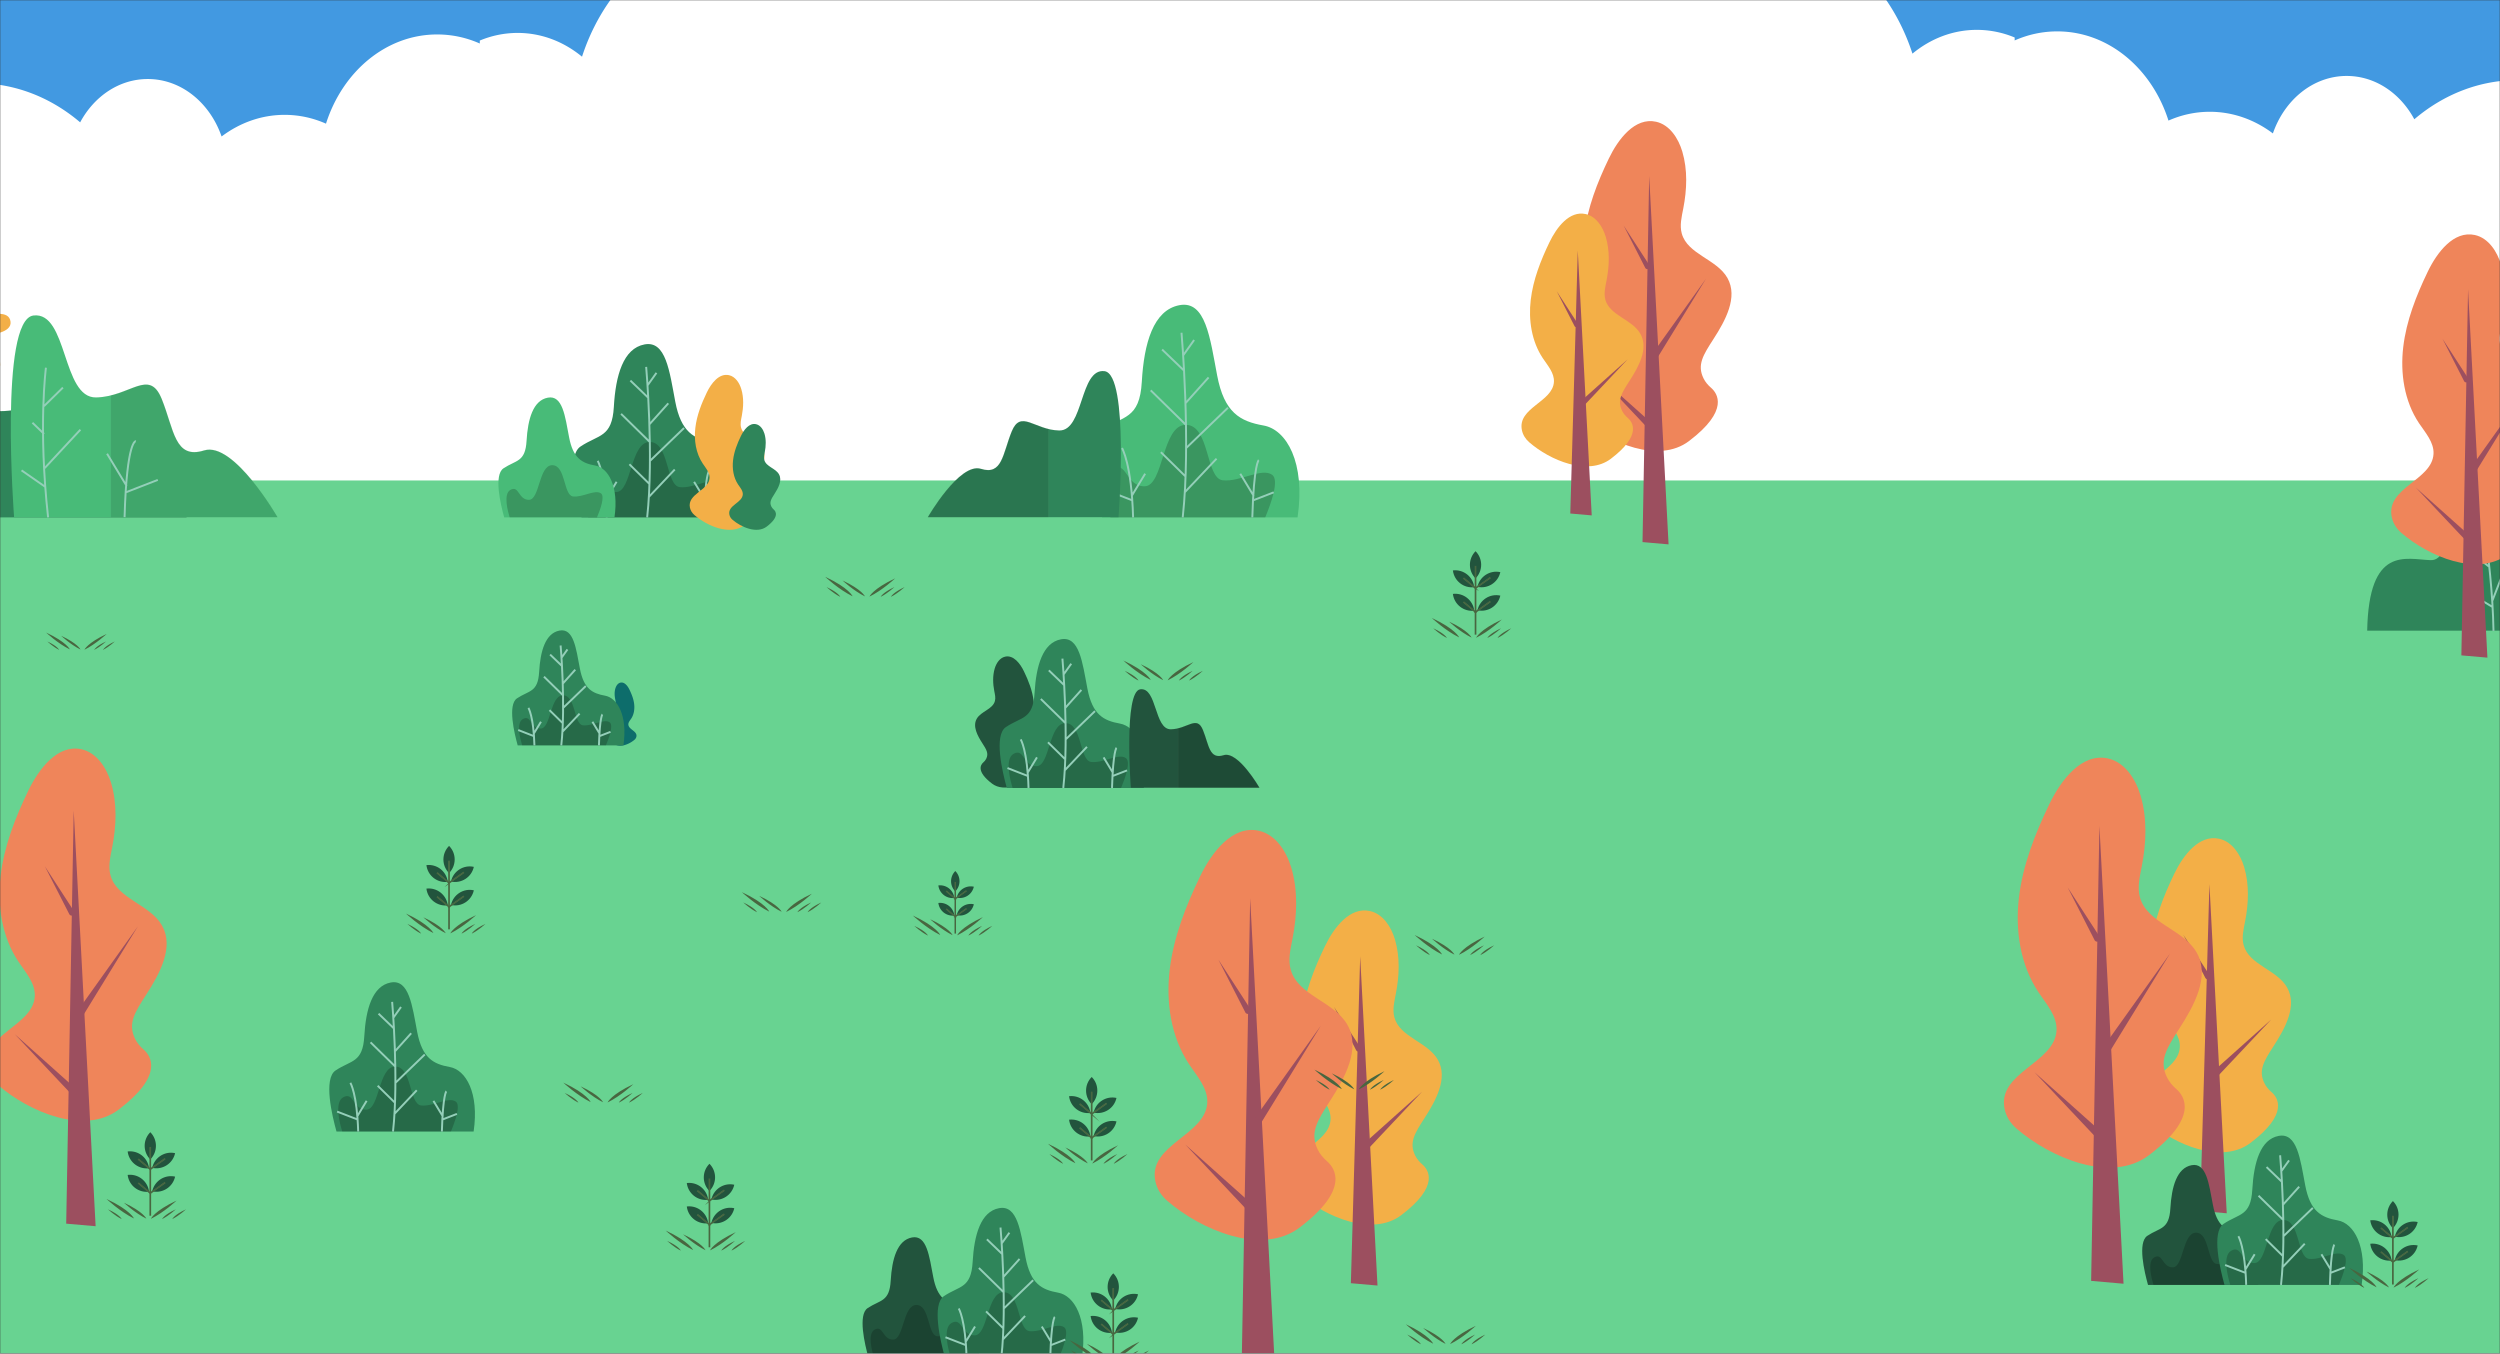 <svg width="1280" height="693" fill="none" xmlns="http://www.w3.org/2000/svg"><rect width="100%" height="100%" fill="#333333" stroke="none"/><mask id="a" maskUnits="userSpaceOnUse" x="0" y="0" width="1280" height="693"><path fill="#C4C4C4" d="M0 0h1280v693H0z"/></mask><g mask="url(#a)"><path fill="#4299E1" d="M-88-8h1448v563H-88z"/><path fill-rule="evenodd" clip-rule="evenodd" d="M965.738 0H312.525c-6.145 8.616-11.086 18.404-14.529 29.027-9.286-7.651-20.666-12.172-32.974-12.172-6.799.01-13.324 1.39-19.367 3.907l-.001 1.514c-6.768-2.996-14.126-4.638-21.822-4.638-26.167 0-48.462 19.03-56.922 45.675-6.564-2.905-13.694-4.511-21.154-4.511-11.931 0-23.027 4.087-32.305 11.08-5.966-17.234-20.635-29.424-37.791-29.424-14.638 0-27.465 8.87-34.619 22.179C26.222 50.022 7.878 42.56-11.993 42.56c-38.27 0-70.907 27.683-83.498 66.537-9.287-7.651-20.666-12.172-32.975-12.172-6.799.01-13.323 1.39-19.367 3.907v237.086h393.487l.001-80.07h393.487v-1.568h392.368V19.194a50.367 50.367 0 00-19.37-3.907c-12.303 0-23.683 4.521-32.969 12.173-3.236-9.985-7.795-19.231-13.433-27.46zm144.522 61.746c-8.46-26.646-30.76-45.676-56.92-45.676-7.7 0-15.06 1.642-21.83 4.638V336.35H1425V99.264a50.367 50.367 0 00-19.37-3.907c-12.31 0-23.69 4.521-32.97 12.173-12.59-38.854-45.23-66.538-83.5-66.538-19.87 0-38.22 7.463-53.03 20.077-7.16-13.31-19.99-22.18-34.62-22.18-17.16 0-31.83 12.191-37.79 29.426-9.28-6.993-20.38-11.08-32.31-11.08-7.46 0-14.59 1.605-21.15 4.51z" fill="#fff"/><path d="M1360 246H-80v479h1440V246z" fill="#68D391"/><path fill-rule="evenodd" clip-rule="evenodd" d="M664.359 264.903c4.123-28.219-5.716-44.973-17.411-47.043-12.023-2.135-20.138-6.537-23.768-25.64-3.63-19.103-5.864-38.502-19.283-35.972-13.42 2.513-18.167 19.562-19.284 39.142-1.117 19.563-9.51 17.329-20.975 24.999-8.952 5.996-2.546 32.999.673 44.514h100.048z" fill="#48BB78"/><path opacity=".2" fill-rule="evenodd" clip-rule="evenodd" d="M651.334 243.09c-5.453-3.811-16.491 3.81-25.295 2.825-8.805-.986-6.571-28.384-18.873-28.384-12.303 0-11.318 31.308-21.107 31.455-9.79.132-8.952-13.551-16.919-8.984-6.57 3.761-2.299 19.497-.607 24.901h79.253c3.022-7.178 7.309-19.185 3.548-21.813z" fill="#000"/><path d="M604.932 170.357s4.878 56.028.624 94.546M611.387 174.086l-5.618 7.9M594.994 178.948l11.235 10.808M618.795 193.254l-11.843 13.207M589.163 199.857l18.134 17.773M628.732 208.744l-21.451 20.696M594.37 231.526l12.631 12.434M622.868 234.844l-16.245 17.181M574.462 229.391s4.895 8.032 5.683 35.512M586.321 242.531l-6.898 11.4M564.788 250.366l14.832 5.766M644.484 235.567s-2.513 1.856-3.301 29.336M635.023 242.564l6.883 11.367M652.155 252.074l-10.446 4.058" stroke="#94CFB9" stroke-miterlimit="10"/><path fill-rule="evenodd" clip-rule="evenodd" d="M572.687 264.804s5.585-73.192-7.178-74.769c-12.779-1.577-10.512 30.65-23.225 30.371-12.697-.279-19.645-10.907-24.294.526-4.648 11.432-4.763 22.552-15.735 19.119-10.989-3.433-27.201 24.737-27.201 24.737h97.633v.016z" fill="#2F855A"/><path opacity=".11" fill-rule="evenodd" clip-rule="evenodd" d="M502.239 240.051c10.989 3.433 11.104-7.687 15.736-19.12 3.925-9.674 9.51-3.564 18.807-1.281v45.138h-61.76c.016.016 16.228-28.17 27.217-24.737z" fill="#000" stroke="#7DBD77" stroke-width=".216" stroke-miterlimit="22.926"/><path fill-rule="evenodd" clip-rule="evenodd" d="M95.507 264.903H-80v-78.367c3.63-19.99 9.527-36.087 19.12-36.612 25.738-1.396 26.888 64.618 64.93 60.38 29.861-3.318 69.151-2.48 91.457 25.263v29.336z" fill="#2F855A"/><path fill-rule="evenodd" clip-rule="evenodd" d="M7.211 264.804s-7.72-101.099 9.921-103.267c17.641-2.169 14.52 42.328 32.08 41.951 17.542-.378 27.135-15.063 33.557.722 6.406 15.802 6.57 31.16 21.747 26.413 15.178-4.747 37.582 34.181 37.582 34.181H7.211z" fill="#48BB78"/><path opacity=".11" fill-rule="evenodd" clip-rule="evenodd" d="M104.516 230.623c-15.177 4.747-15.325-10.628-21.747-26.413-5.42-13.354-13.124-4.911-25.985-1.757v62.351h85.314c-.016 0-22.421-38.928-37.582-34.181z" fill="#000" stroke="#7DBD77" stroke-width=".216" stroke-miterlimit="22.926"/><path d="M69.58 225.908s-4.65-1.084-5.799 38.88M54.813 232.298l10.02 16.524M80.781 245.718l-16.244 6.307M23.522 188.261s-4.024 30.239 1.1 76.642M32.211 198.445l-9.675 9.494M16.607 216.431l5.93 5.732M41.163 219.995l-18.282 19.662M11.022 240.823l12.32 8.558" stroke="#94CFB9" stroke-miterlimit="10"/><path fill-rule="evenodd" clip-rule="evenodd" d="M864.783 225.81c-15.522 11.777-40.653 1.051-54.582-11.005-2.431-2.103-4.221-4.879-4.878-8.032-3.17-15.112 20.696-18.824 21.386-32.359.312-5.929-4.156-10.841-7.457-15.768-7.507-11.268-9.642-25.526-8.049-38.978 1.593-13.453 6.636-26.265 12.5-38.469 4.796-9.987 13.37-21.271 24.195-18.873 6.948 1.544 11.399 8.46 13.436 15.276 2.776 9.379 2.382 19.464.509 29.073-.821 4.254-1.938 8.673-.788 12.861 2.94 10.71 17.953 13.124 23.39 22.799 5.552 9.839-1.068 21.83-7.195 31.324-5.239 8.13-8.459 13.173-5.026 20.105.904 1.839 2.25 3.416 3.811 4.763 3.301 2.858 9.494 11.547-11.252 27.283z" fill="#EF855A"/><path fill-rule="evenodd" clip-rule="evenodd" d="M844.383 90.102c-.017 3.367-3.417 187.448-3.417 187.448l13.338 1.167-9.921-188.615z" fill="#9C4F5F"/><path fill-rule="evenodd" clip-rule="evenodd" d="M844.958 220.587l-27.316-28.959 29.681 26.528c.706.624.756 1.708.131 2.398a1.693 1.693 0 01-2.398.131l-.098-.098zM842.346 137.112l-11.054-21.666 13.239 20.417a1.253 1.253 0 01-.378 1.742 1.256 1.256 0 01-1.741-.378c-.017-.033-.049-.066-.066-.115zM847.06 182.545l26.429-39.865-26.429 39.865zM845.697 181.641l27.792-38.961-25.065 40.768a1.633 1.633 0 01-2.251.542 1.633 1.633 0 01-.542-2.25c.017-.033.05-.066.066-.099z" fill="#9C4F5F"/><path fill-rule="evenodd" clip-rule="evenodd" d="M1212 322.903h147.81V204.326c-9.2-2.102-11.91 18.972-19.27 19.53-8.84.657-10.54-53.547-21.91-53.087-11.38.444-14.17 54.714-26.05 62.795-11.88 8.065-26.78-18.594-34.08 0-7.31 18.594-1.3 53.646-14 53.235-12.69-.427-31.66-7.654-32.5 36.104z" fill="#2F855A"/><path d="M1267.68 244.865s8.29 39.914 8.99 78.136M1273.58 248.265l-3.03 12.533M1283.41 254.589l-9.42 30.831M1286.08 281.839l-10.06 25.886M1263.89 259.943l7.46 5.864M1259.82 278.751l14.7 11.465M1262.99 302.798l13.22 7.999" stroke="#94CFB9" stroke-miterlimit="10"/><path fill-rule="evenodd" clip-rule="evenodd" d="M1284.04 283.81c-15.52 11.777-40.65 1.051-54.58-11.005-2.43-2.103-4.22-4.879-4.88-8.032-3.17-15.112 20.69-18.824 21.38-32.359.32-5.929-4.15-10.841-7.45-15.768-7.51-11.268-9.64-25.526-8.05-38.978 1.59-13.453 6.63-26.265 12.5-38.469 4.79-9.987 13.37-21.271 24.19-18.873 6.95 1.544 11.4 8.459 13.44 15.276 2.78 9.379 2.38 19.464.51 29.073-.82 4.254-1.94 8.673-.79 12.861 2.94 10.71 17.95 13.124 23.39 22.799 5.55 9.839-1.07 21.83-7.19 31.324-5.24 8.13-8.46 13.173-5.03 20.105.9 1.839 2.25 3.416 3.81 4.763 3.3 2.858 9.49 11.547-11.25 27.283z" fill="#EF855A"/><path fill-rule="evenodd" clip-rule="evenodd" d="M1263.64 148.102c-.02 3.367-3.42 187.448-3.42 187.448l13.34 1.167-9.92-188.615z" fill="#9C4F5F"/><path fill-rule="evenodd" clip-rule="evenodd" d="M1264.21 278.587l-27.31-28.959 29.68 26.528c.7.624.75 1.708.13 2.398-.62.706-1.71.755-2.4.131a.848.848 0 00-.1-.098zM1261.6 195.112l-11.05-21.666 13.24 20.417c.37.592.21 1.364-.38 1.742-.58.377-1.36.213-1.74-.378-.02-.033-.05-.066-.07-.115zM1266.32 240.545l26.42-39.865-26.42 39.865zM1264.95 239.641l27.79-38.961-25.06 40.768a1.633 1.633 0 01-2.25.542 1.63 1.63 0 01-.54-2.25c.01-.033.05-.066.06-.099z" fill="#9C4F5F"/><path fill-rule="evenodd" clip-rule="evenodd" d="M824.787 234.877c-11.892 9.017-31.159.805-41.819-8.427-1.857-1.609-3.236-3.745-3.746-6.159-2.431-11.58 15.851-14.422 16.393-24.803.23-4.533-3.186-8.311-5.7-12.089-5.748-8.64-7.391-19.563-6.175-29.862 1.215-10.315 5.075-20.121 9.576-29.484 3.679-7.654 10.249-16.294 18.544-14.454 5.322 1.183 8.738 6.472 10.299 11.711 2.135 7.195 1.823 14.915.394 22.273-.641 3.253-1.478 6.653-.608 9.856 2.251 8.196 13.765 10.052 17.937 17.477 4.254 7.539-.821 16.721-5.519 24.014-4.024 6.225-6.488 10.085-3.843 15.407.689 1.413 1.724 2.612 2.907 3.646 2.529 2.169 7.26 8.821-8.64 20.894z" fill="#F3AF47"/><path fill-rule="evenodd" clip-rule="evenodd" d="M807.82 128.258c-.017 2.76-3.828 134.657-3.828 134.657l10.973.969-7.145-135.626z" fill="#9C4F5F"/><path fill-rule="evenodd" clip-rule="evenodd" d="M810.842 207.857l22.47-23.834-24.425 21.83a1.4 1.4 0 00-.115 1.971 1.4 1.4 0 001.971.115.448.448 0 00.099-.082zM806.144 166.941l-9.1-17.822 10.89 16.787a1.021 1.021 0 01-.312 1.429 1.022 1.022 0 01-1.429-.312c-.016-.033-.032-.05-.049-.082zM810.037 204.309l21.731-32.802-21.731 32.802z" fill="#9C4F5F"/><path fill-rule="evenodd" clip-rule="evenodd" d="M379.294 264.903c3.367-23.013-4.665-36.662-14.192-38.354-9.806-1.741-16.409-5.322-19.366-20.893-2.957-15.572-4.78-31.373-15.719-29.32-10.94 2.053-14.816 15.949-15.719 31.898-.904 15.95-7.753 14.126-17.083 20.385-7.293 4.894-2.086 26.905.558 36.284h81.521z" fill="#2F855A"/><path opacity=".2" fill-rule="evenodd" clip-rule="evenodd" d="M368.683 247.114c-4.452-3.105-13.437 3.104-20.614 2.299-7.178-.804-5.355-23.127-15.375-23.127-10.019 0-9.231 25.526-17.197 25.641-7.983.115-7.293-11.055-13.782-7.326-5.354 3.071-1.872 15.9-.492 20.302h64.585c2.431-5.848 5.93-15.637 2.875-17.789z" fill="#000"/><path d="M330.838 187.85s3.975 45.663.509 77.053M336.111 190.889l-4.583 6.439M322.757 194.848l9.149 8.804M342.155 206.51l-9.658 10.759M317.993 211.897l14.783 14.488M350.237 219.141l-17.461 16.853M322.247 237.702l10.299 10.135M345.473 240.396l-13.239 14.011M306.019 235.961s3.991 6.554 4.632 28.942M315.694 246.67l-5.634 9.281M298.135 253.06l12.089 4.681M363.098 241.004s-2.053 1.511-2.694 23.915M355.378 246.703l5.617 9.248M369.34 254.44l-8.509 3.301" stroke="#94CFB9" stroke-miterlimit="10"/><path fill-rule="evenodd" clip-rule="evenodd" d="M314.61 264.903c2.332-15.917-3.22-25.378-9.823-26.544-6.784-1.199-11.35-3.696-13.403-14.454-2.053-10.776-3.318-21.715-10.89-20.303-7.572 1.413-10.25 11.038-10.89 22.076-.625 11.038-5.355 9.774-11.827 14.11-5.059 3.384-1.445 18.61.378 25.115h56.455z" fill="#48BB78"/><path opacity=".2" fill-rule="evenodd" clip-rule="evenodd" d="M307.678 252.6c-3.071-2.152-9.313 2.152-14.274 1.593-4.96-.558-3.712-16.015-10.643-16.015-6.932 0-6.39 17.658-11.909 17.74-5.519.082-5.043-7.654-9.543-5.076-3.712 2.119-1.298 11.006-.345 14.044h44.694c1.724-4.04 4.139-10.808 2.02-12.286z" fill="#000"/><path fill-rule="evenodd" clip-rule="evenodd" d="M381.183 268.878c-7.293 5.535-19.103.492-25.641-5.174-1.15-.986-1.987-2.3-2.299-3.778-1.479-7.096 9.724-8.837 10.052-15.194.148-2.776-1.955-5.092-3.499-7.408-3.531-5.289-4.533-11.991-3.777-18.298.739-6.324 3.104-12.336 5.863-18.068 2.251-4.698 6.275-9.987 11.367-8.87 3.269.723 5.355 3.975 6.307 7.178 1.314 4.402 1.117 9.149.247 13.65-.394 2.004-.904 4.073-.378 6.044 1.38 5.027 8.426 6.16 10.989 10.71 2.611 4.615-.51 10.249-3.384 14.717-2.464 3.811-3.975 6.176-2.365 9.445.427.87 1.051 1.61 1.79 2.234 1.577 1.347 4.468 5.42-5.272 12.812z" fill="#F3AF47"/><path fill-rule="evenodd" clip-rule="evenodd" d="M392.533 269.633c-4.977 3.778-13.042.329-17.51-3.531-.788-.674-1.363-1.561-1.577-2.579-1.018-4.846 6.636-6.045 6.866-10.381.099-1.905-1.33-3.482-2.398-5.059-2.415-3.614-3.088-8.196-2.579-12.5.509-4.32 2.119-8.426 4.008-12.335 1.544-3.203 4.287-6.834 7.753-6.062 2.234.493 3.663 2.711 4.32 4.895.887 3.006.755 6.242.164 9.33-.263 1.363-.624 2.776-.246 4.123.936 3.433 5.765 4.205 7.506 7.309 1.774 3.154-.345 6.998-2.3 10.053-1.675 2.611-2.71 4.221-1.609 6.455.295.591.722 1.1 1.215 1.528 1.068.919 3.055 3.712-3.613 8.754z" fill="#2F855A"/><path fill-rule="evenodd" clip-rule="evenodd" d="M-39.79 193.994c6.685-5.339 38.666-17.132 39.815-8.443 2.004 15.128-39.815 8.443-39.815 8.443zM-32.169 171.441s33.985-17.592 37.32-7.802c4.09 12.089-37.32 7.802-37.32 7.802z" fill="#F3AF47"/><path fill-rule="evenodd" clip-rule="evenodd" d="M242.501 579.338c2.891-19.81-4.008-31.57-12.22-33.032-8.443-1.495-14.126-4.583-16.689-18.003-2.546-13.403-4.123-27.02-13.534-25.262-9.429 1.774-12.763 13.732-13.535 27.48-.788 13.732-6.669 12.171-14.717 17.559-6.291 4.205-1.791 23.16.476 31.258h70.219z" fill="#2F855A"/><path opacity=".2" fill-rule="evenodd" clip-rule="evenodd" d="M233.369 564.012c-3.827-2.677-11.58 2.678-17.756 1.988s-4.616-19.924-13.256-19.924-7.95 21.977-14.816 22.076c-6.866.098-6.274-9.511-11.875-6.308-4.616 2.645-1.627 13.683-.427 17.477h55.633c2.119-5.026 5.141-13.469 2.497-15.309z" fill="#000"/><path d="M200.78 512.962s3.433 39.339.444 66.376M205.314 515.573l-3.942 5.552M193.816 518.99l7.884 7.589M210.521 529.026l-8.328 9.28M189.709 533.674l12.73 12.467M217.485 539.9l-15.046 14.536M193.372 555.898l8.87 8.722M213.379 558.214l-11.4 12.073M179.394 554.404s3.433 5.634 3.992 24.934M187.722 563.618l-4.846 7.999M172.611 569.137l10.413 4.025M228.556 558.74s-1.758 1.298-2.316 20.598M221.92 563.651l4.829 7.967M233.944 570.32l-7.343 2.842" stroke="#94CFB9" stroke-miterlimit="10"/><path fill-rule="evenodd" clip-rule="evenodd" d="M60.769 568.103c-17.51 13.288-45.877 1.182-61.596-12.418-2.743-2.382-4.764-5.519-5.503-9.067-3.58-17.05 23.357-21.238 24.146-36.514.345-6.685-4.698-12.221-8.41-17.789C.93 479.601-1.468 463.521.323 448.344c1.79-15.178 7.473-29.632 14.11-43.413 5.42-11.268 15.094-24.014 27.298-21.304 7.835 1.741 12.878 9.543 15.161 17.247 3.138 10.594 2.694 21.961.575 32.802-.936 4.796-2.184 9.789-.887 14.503 3.302 12.073 20.253 14.816 26.396 25.723 6.258 11.104-1.215 24.638-8.114 35.348-5.913 9.165-9.543 14.865-5.667 22.7 1.035 2.069 2.53 3.86 4.287 5.371 3.729 3.219 10.693 13.025-12.713 30.782z" fill="#EF855A"/><path fill-rule="evenodd" clip-rule="evenodd" d="M37.74 414.967c-.033 3.794-3.843 211.545-3.843 211.545l15.062 1.314L37.74 414.967z" fill="#9C4F5F"/><path fill-rule="evenodd" clip-rule="evenodd" d="M38.397 562.206L7.583 529.519l33.491 29.944a1.92 1.92 0 01.148 2.71 1.922 1.922 0 01-2.71.148.388.388 0 01-.115-.115zM35.457 468.021l-12.483-24.457 14.947 23.028a1.417 1.417 0 01-.427 1.971 1.416 1.416 0 01-1.971-.427c-.017-.032-.05-.065-.066-.115zM40.779 519.286l29.812-44.99-29.812 44.99z" fill="#9C4F5F"/><path fill-rule="evenodd" clip-rule="evenodd" d="M39.235 518.267l31.356-43.971-28.268 46.008a1.846 1.846 0 01-2.546.608 1.847 1.847 0 01-.608-2.546c.017-.033.05-.066.066-.099z" fill="#9C4F5F"/><path fill-rule="evenodd" clip-rule="evenodd" d="M717.496 622.128c-14.783 11.219-38.715 1.002-51.97-10.479-2.316-2.004-4.025-4.649-4.649-7.655-3.022-14.372 19.711-17.92 20.368-30.814.296-5.634-3.959-10.315-7.096-15.029-7.161-10.726-9.182-24.294-7.671-37.106 1.512-12.812 6.308-24.999 11.909-36.629 4.566-9.51 12.73-20.252 23.029-17.969 6.619 1.462 10.873 8.048 12.795 14.553 2.645 8.935 2.267 18.544.476 27.693-.788 4.057-1.839 8.262-.755 12.237 2.792 10.201 17.099 12.5 22.273 21.715 5.289 9.379-1.018 20.795-6.85 29.829-4.993 7.736-8.048 12.532-4.779 19.152.87 1.758 2.135 3.252 3.63 4.533 3.17 2.711 9.05 10.989-10.71 25.969z" fill="#F3AF47"/><path fill-rule="evenodd" clip-rule="evenodd" d="M696.406 489.656c-.017 3.433-4.764 167.344-4.764 167.344l13.634 1.199-8.87-168.543z" fill="#9C4F5F"/><path fill-rule="evenodd" clip-rule="evenodd" d="M700.167 588.571l27.924-29.616-30.338 27.119a1.742 1.742 0 00-.132 2.464 1.723 1.723 0 002.448.131c.016-.033.065-.065.098-.098zM694.336 537.717l-11.301-22.158 13.535 20.861a1.276 1.276 0 01-.378 1.774 1.277 1.277 0 01-1.774-.378.448.448 0 01-.082-.099zM699.165 584.152l27.004-40.752-27.004 40.752z" fill="#9C4F5F"/><path fill-rule="evenodd" clip-rule="evenodd" d="M665.427 628.485c-19.284 14.635-50.525 1.298-67.821-13.682-3.022-2.612-5.256-6.078-6.061-9.987-3.942-18.775 25.706-23.39 26.576-40.21.378-7.359-5.157-13.469-9.247-19.596-9.33-14.011-11.974-31.718-10.003-48.422 1.971-16.722 8.245-32.638 15.538-47.799 5.963-12.401 16.623-26.429 30.059-23.456 8.64 1.922 14.175 10.513 16.688 18.988 3.45 11.663 2.957 24.195.641 36.137-1.018 5.289-2.398 10.775-.969 15.965 3.646 13.305 22.306 16.311 29.073 28.334 6.899 12.238-1.33 27.136-8.935 38.929-6.505 10.102-10.513 16.36-6.242 24.983 1.133 2.284 2.792 4.255 4.73 5.914 4.074 3.548 11.761 14.339-14.027 33.902z" fill="#EF855A"/><path fill-rule="evenodd" clip-rule="evenodd" d="M640.082 459.86c-.032 4.172-4.237 232.948-4.237 232.948l16.589 1.461-12.352-234.409z" fill="#9C4F5F"/><path fill-rule="evenodd" clip-rule="evenodd" d="M640.805 621.997l-33.935-35.989 36.892 32.967a2.11 2.11 0 01.164 2.989 2.108 2.108 0 01-2.989.164l-.132-.131zM637.569 518.269l-13.748-26.921 16.442 25.361a1.567 1.567 0 11-2.628 1.708c-.016-.049-.049-.098-.066-.148zM643.417 574.724l32.835-49.54-32.835 49.54zM641.725 573.591l34.527-48.423-31.143 50.673a2.047 2.047 0 01-2.809.673 2.033 2.033 0 01-.674-2.808c.05-.033.083-.066.099-.115z" fill="#9C4F5F"/><path fill-rule="evenodd" clip-rule="evenodd" d="M501.056 694.877c2.333-15.916-3.219-25.377-9.822-26.543-6.784-1.2-11.35-3.68-13.403-14.455-2.054-10.775-3.318-21.715-10.891-20.302-7.572 1.429-10.249 11.038-10.89 22.076-.624 11.038-5.354 9.773-11.826 14.11-5.059 3.383-1.446 18.61.378 25.114h56.454z" fill="#22543D"/><path opacity=".2" fill-rule="evenodd" clip-rule="evenodd" d="M494.125 682.558c-3.072-2.152-9.297 2.152-14.274 1.593-4.977-.558-3.712-16.015-10.644-16.015-6.931 0-6.389 17.658-11.908 17.74-5.519.082-5.043-7.654-9.544-5.075-3.712 2.118-1.297 11.005-.345 14.043h44.694c1.725-4.024 4.14-10.791 2.021-12.286z" fill="#000"/><path fill-rule="evenodd" clip-rule="evenodd" d="M553.996 694.877c2.891-19.809-4.008-31.57-12.237-33.032-8.443-1.494-14.126-4.582-16.672-18.002-2.546-13.403-4.123-27.02-13.551-25.263-9.428 1.758-12.763 13.732-13.535 27.48-.788 13.732-6.668 12.172-14.717 17.559-6.291 4.205-1.79 23.16.476 31.258h70.236z" fill="#2F855A"/><path opacity=".2" fill-rule="evenodd" clip-rule="evenodd" d="M544.847 679.552c-3.827-2.677-11.58 2.677-17.756 1.988-6.176-.69-4.616-19.925-13.239-19.925-8.64 0-7.95 21.978-14.816 22.076-6.866.099-6.275-9.526-11.876-6.307-4.615 2.644-1.609 13.682-.427 17.477h55.634c2.102-5.027 5.124-13.453 2.48-15.309z" fill="#000"/><path d="M512.259 628.501s3.433 39.34.443 66.376M516.809 631.13l-3.959 5.535M505.294 634.53l7.885 7.588M521.999 644.582l-8.311 9.264M501.204 649.214l12.73 12.467M528.98 655.456l-15.062 14.52M504.867 671.438l8.854 8.722M524.857 673.77l-11.399 12.057M490.872 669.943s3.45 5.634 3.992 24.918M499.217 679.174l-4.862 7.983M484.089 684.677l10.414 4.024M540.051 674.28s-1.774 1.297-2.316 20.597M533.398 679.191l4.846 7.966M545.422 685.859l-7.326 2.842" stroke="#94CFB9" stroke-miterlimit="10"/><path fill-rule="evenodd" clip-rule="evenodd" d="M507.939 401.219c6.176 4.681 16.162.41 21.698-4.386.969-.838 1.675-1.938 1.938-3.187 1.265-6.011-8.229-7.49-8.508-12.861-.132-2.349 1.659-4.32 2.956-6.274 2.99-4.485 3.827-10.151 3.203-15.506-.624-5.355-2.628-10.447-4.977-15.292-1.905-3.975-5.322-8.46-9.625-7.507-2.76.608-4.534 3.367-5.338 6.078-1.101 3.728-.953 7.736-.214 11.563.328 1.692.772 3.45.312 5.109-1.166 4.254-7.145 5.223-9.313 9.067-2.201 3.909.427 8.689 2.858 12.467 2.086 3.235 3.367 5.239 2.004 7.999-.362.739-.887 1.363-1.511 1.889-1.282 1.133-3.729 4.582 4.517 10.841z" fill="#22543D"/><path fill-rule="evenodd" clip-rule="evenodd" d="M585.599 403.436c2.891-19.776-4.008-31.504-12.204-32.966-8.427-1.495-14.11-4.583-16.656-17.953-2.546-13.387-4.106-26.971-13.518-25.197-9.396 1.757-12.73 13.715-13.519 27.414-.788 13.716-6.652 12.139-14.684 17.526-6.275 4.205-1.79 23.111.476 31.192h70.105v-.016z" fill="#2F855A"/><path opacity=".2" fill-rule="evenodd" clip-rule="evenodd" d="M576.466 388.144c-3.827-2.661-11.564 2.661-17.723 1.987-6.176-.689-4.599-19.875-13.223-19.875-8.623 0-7.933 21.929-14.783 22.027-6.849.099-6.258-9.494-11.843-6.291-4.599 2.645-1.609 13.666-.427 17.444h55.519c2.119-5.026 5.125-13.436 2.48-15.292z" fill="#000"/><path d="M543.96 337.208s3.417 39.257.443 66.228M548.477 339.82l-3.926 5.519M536.995 343.22l7.868 7.572M553.667 353.24l-8.294 9.247M532.905 357.872l12.714 12.45M560.632 364.097l-15.013 14.487M536.568 380.062l8.837 8.706M556.526 382.379l-11.383 12.039M522.607 378.568s3.433 5.634 3.991 24.868M530.918 387.766l-4.829 7.983M515.839 393.252l10.398 4.041M571.67 382.888s-1.758 1.297-2.316 20.548M565.05 387.782l4.813 7.967M577.041 394.451l-7.309 2.842" stroke="#94CFB9" stroke-miterlimit="10"/><path fill-rule="evenodd" clip-rule="evenodd" d="M578.996 403.354s-3.762-49.375 4.845-50.443c8.624-1.068 7.096 20.68 15.67 20.483 8.574-.181 13.256-7.359 16.393.361 3.137 7.72 3.203 15.227 10.611 12.894 7.408-2.316 18.347 16.689 18.347 16.689h-65.866v.016z" fill="#22543D"/><path opacity=".11" fill-rule="evenodd" clip-rule="evenodd" d="M626.515 386.649c-7.408 2.316-7.49-5.19-10.611-12.894-2.644-6.521-6.406-2.398-12.697-.854v30.453h41.672c-.017 0-10.956-19.021-18.364-16.705z" fill="#000" stroke="#7DBD77" stroke-width=".216" stroke-miterlimit="22.926"/><path fill-rule="evenodd" clip-rule="evenodd" d="M375.943 618.613c-5.306-1.166-10.562 2.201-11.712 7.507 5.289 1.166 10.545-2.201 11.712-7.507zM362.589 626.317c-.641-5.404-5.552-9.248-10.94-8.591.641 5.388 5.552 9.248 10.94 8.591zM375.943 606.59c-5.306-1.167-10.562 2.201-11.712 7.523 5.289 1.149 10.545-2.218 11.712-7.523zM363.246 595.864a9.834 9.834 0 00-.033 13.912c3.86-3.827 3.876-10.052.033-13.912zM362.589 614.31c-.641-5.404-5.552-9.248-10.94-8.591.641 5.388 5.552 9.231 10.94 8.591z" fill="#22543D"/><path d="M363.41 603.65h-.361v34.707h.361V603.65z" fill="#68D391" stroke="#486640" stroke-width=".5" stroke-miterlimit="22.926"/><path fill-rule="evenodd" clip-rule="evenodd" d="M363.229 615.032l-6.11-5.141.23-.262 5.897 4.944 7.326-5.191.197.279-7.54 5.371zM363.229 627.253l-6.11-5.125.23-.263 5.897 4.945 7.326-5.207.197.295-7.54 5.355z" fill="#68D391" stroke="#486640" stroke-width=".5" stroke-miterlimit="22.926"/><path fill-rule="evenodd" clip-rule="evenodd" d="M341.58 635.334s3.433 3.236 7.014 4.994c0-.017-.854-2.119-7.014-4.994zM340.841 630.046s6.882 6.471 14.044 9.986c0 0-1.725-4.205-14.044-9.986zM349.728 631.951s5.633 5.289 11.497 8.163c0 0-1.412-3.449-11.497-8.163zM376.715 630.85s-6.472 6.078-13.19 9.363c0 0 1.626-3.942 13.19-9.363zM376.304 635.334s-3.433 3.236-7.014 4.994c0-.017.854-2.119 7.014-4.994zM381.527 635.334s-3.433 3.236-7.013 4.994c0-.017.854-2.119 7.013-4.994z" fill="#486640"/><path fill-rule="evenodd" clip-rule="evenodd" d="M571.637 574.149c-5.306-1.166-10.562 2.201-11.711 7.523 5.305 1.15 10.561-2.217 11.711-7.523zM558.299 581.869c-.64-5.404-5.551-9.247-10.939-8.59.641 5.387 5.552 9.231 10.939 8.59zM571.637 562.142c-5.306-1.166-10.562 2.201-11.711 7.523 5.305 1.15 10.561-2.217 11.711-7.523zM558.957 551.416c-3.844 3.844-3.861 10.069-.017 13.913 3.844-3.827 3.86-10.069.017-13.913zM558.299 569.846c-.64-5.388-5.551-9.248-10.939-8.591.641 5.404 5.552 9.248 10.939 8.591z" fill="#22543D"/><path d="M559.121 559.186h-.362v34.707h.362v-34.707z" fill="#68D391" stroke="#486640" stroke-width=".5" stroke-miterlimit="22.926"/><path fill-rule="evenodd" clip-rule="evenodd" d="M558.94 570.568l-6.11-5.124.23-.28 5.896 4.961 7.326-5.207.197.296-7.539 5.354zM558.94 582.806l-6.11-5.125.23-.279 5.896 4.944 7.326-5.191.197.296-7.539 5.355z" fill="#68D391" stroke="#486640" stroke-width=".5" stroke-miterlimit="22.926"/><path fill-rule="evenodd" clip-rule="evenodd" d="M537.291 590.87s3.433 3.236 7.014 4.994c0 0-.854-2.103-7.014-4.994zM536.552 585.581s6.882 6.472 14.044 9.987c0 0-1.725-4.205-14.044-9.987zM545.438 587.487s5.634 5.289 11.498 8.163c-.016 0-1.429-3.433-11.498-8.163zM572.426 586.386s-6.456 6.078-13.19 9.363c0 .016 1.626-3.942 13.19-9.363zM572.015 590.87s-3.433 3.236-7.014 4.994c-.016 0 .854-2.103 7.014-4.994zM577.238 590.87s-3.433 3.236-7.013 4.994c0 0 .854-2.103 7.013-4.994z" fill="#486640"/><path fill-rule="evenodd" clip-rule="evenodd" d="M242.6 455.834c-5.306-1.167-10.545 2.201-11.711 7.523 5.321 1.149 10.561-2.218 11.711-7.523zM229.262 463.554c-.657-5.404-5.551-9.248-10.939-8.591.641 5.388 5.552 9.231 10.939 8.591zM242.6 443.827c-5.306-1.167-10.545 2.201-11.711 7.523 5.321 1.149 10.561-2.218 11.711-7.523zM229.919 433.101c-3.843 3.843-3.86 10.068-.016 13.912 3.844-3.827 3.86-10.069.016-13.912zM229.262 451.53c-.657-5.404-5.551-9.247-10.939-8.59.641 5.404 5.552 9.247 10.939 8.59z" fill="#22543D"/><path d="M230.084 440.87h-.362v34.707h.362V440.87z" fill="#68D391" stroke="#486640" stroke-width=".5" stroke-miterlimit="22.926"/><path fill-rule="evenodd" clip-rule="evenodd" d="M229.903 452.253l-6.11-5.125.23-.279 5.896 4.944 7.326-5.19.197.295-7.539 5.355zM229.903 464.49l-6.11-5.125.23-.279 5.896 4.944 7.326-5.191.197.296-7.539 5.355z" fill="#68D391" stroke="#486640" stroke-width=".5" stroke-miterlimit="22.926"/><path fill-rule="evenodd" clip-rule="evenodd" d="M380.558 462.059s3.45 3.236 7.014 4.993c0 0-.854-2.102-7.014-4.993zM379.819 456.77s6.883 6.472 14.044 9.987c0 0-1.725-4.205-14.044-9.987zM388.705 458.675s5.634 5.289 11.498 8.164c0 0-1.412-3.433-11.498-8.164zM415.693 457.575s-6.456 6.077-13.19 9.362c0 0 1.626-3.942 13.19-9.362zM415.282 462.059s-3.433 3.236-7.014 4.993c0 0 .854-2.102 7.014-4.993zM420.505 462.059s-3.449 3.236-7.013 4.993c0 0 .854-2.102 7.013-4.993z" fill="#486640"/><path fill-rule="evenodd" clip-rule="evenodd" d="M89.645 602.432c-5.306-1.166-10.545 2.201-11.712 7.523 5.306 1.166 10.546-2.201 11.712-7.523zM76.307 610.152c-.64-5.404-5.552-9.248-10.94-8.591a9.811 9.811 0 0010.94 8.591zM89.645 590.425c-5.306-1.166-10.545 2.201-11.712 7.523 5.306 1.15 10.546-2.218 11.712-7.523zM76.964 579.699c-3.843 3.844-3.86 10.069-.016 13.912 3.844-3.827 3.844-10.052.016-13.912zM76.307 598.145c-.64-5.404-5.552-9.248-10.94-8.591.641 5.388 5.536 9.248 10.94 8.591z" fill="#22543D"/><path d="M77.129 587.485h-.362v34.707h.362v-34.707z" fill="#68D391" stroke="#486640" stroke-width=".5" stroke-miterlimit="22.926"/><path fill-rule="evenodd" clip-rule="evenodd" d="M76.931 598.868l-6.11-5.125.246-.279 5.88 4.944 7.327-5.191.213.28-7.556 5.371zM76.931 611.105l-6.11-5.142.246-.262 5.88 4.944 7.327-5.207.213.296-7.556 5.371z" fill="#68D391" stroke="#486640" stroke-width=".5" stroke-miterlimit="22.926"/><path fill-rule="evenodd" clip-rule="evenodd" d="M55.283 619.17s3.433 3.235 7.013 4.993c.017-.017-.854-2.119-7.013-4.993zM54.544 613.881s6.882 6.471 14.043 9.986c.017 0-1.708-4.205-14.044-9.986zM63.446 615.786s5.634 5.289 11.498 8.163c-.016 0-1.429-3.449-11.498-8.163zM90.417 614.685s-6.455 6.078-13.173 9.363c0 0 1.61-3.942 13.173-9.363zM90.006 619.17s-3.45 3.235-7.013 4.993c0-.017.87-2.119 7.013-4.993zM95.23 619.17s-3.45 3.235-7.014 4.993c0-.017.87-2.119 7.014-4.993z" fill="#486640"/><path fill-rule="evenodd" clip-rule="evenodd" d="M498.593 462.979a7.346 7.346 0 00-8.755 5.617c3.975.871 7.9-1.642 8.755-5.617zM488.622 468.744c-.493-4.04-4.155-6.915-8.18-6.422.493 4.04 4.156 6.915 8.18 6.422zM498.593 453.994a7.346 7.346 0 00-8.755 5.617c3.975.871 7.9-1.642 8.755-5.617zM489.115 445.978c-2.875 2.875-2.891 7.523-.017 10.398 2.891-2.858 2.891-7.523.017-10.398zM488.622 459.759c-.493-4.04-4.155-6.915-8.18-6.422.493 4.041 4.156 6.915 8.18 6.422z" fill="#22543D"/><path d="M489.23 451.793h-.263v25.952h.263v-25.952z" fill="#68D391" stroke="#486640" stroke-width=".5" stroke-miterlimit="22.926"/><path fill-rule="evenodd" clip-rule="evenodd" d="M489.098 460.301l-4.566-3.827.181-.213 4.402 3.712 5.47-3.893.164.214-5.651 4.007zM489.098 469.45l-4.566-3.827.181-.213 4.402 3.695 5.47-3.876.164.214-5.651 4.007z" fill="#68D391" stroke="#486640" stroke-width=".5" stroke-miterlimit="22.926"/><path fill-rule="evenodd" clip-rule="evenodd" d="M468.107 474.033s3.449 3.236 7.013 4.994c0-.017-.854-2.119-7.013-4.994zM467.368 468.744s6.882 6.472 14.043 9.987c0 0-1.724-4.205-14.043-9.987zM476.254 470.65s5.634 5.289 11.481 8.163c.017 0-1.396-3.449-11.481-8.163zM503.241 469.549s-6.472 6.077-13.19 9.363c0 0 1.626-3.943 13.19-9.363zM502.83 474.033s-3.433 3.236-7.013 4.994c0-.017.854-2.119 7.013-4.994zM508.054 474.033s-3.45 3.236-7.014 4.994c0-.017.854-2.119 7.014-4.994z" fill="#486640"/><path fill-rule="evenodd" clip-rule="evenodd" d="M582.675 674.674c-5.306-1.167-10.562 2.201-11.711 7.523 5.321 1.149 10.561-2.201 11.711-7.523zM569.337 682.394c-.657-5.404-5.551-9.248-10.939-8.591.657 5.388 5.552 9.248 10.939 8.591zM582.675 662.667c-5.306-1.167-10.562 2.201-11.711 7.523 5.321 1.149 10.561-2.218 11.711-7.523zM569.994 651.941c-3.843 3.843-3.86 10.069-.016 13.912 3.844-3.827 3.86-10.052.016-13.912zM569.337 670.387c-.657-5.404-5.551-9.248-10.939-8.591.657 5.388 5.552 9.231 10.939 8.591z" fill="#22543D"/><path d="M570.159 659.71h-.362v34.707h.362V659.71z" fill="#68D391" stroke="#486640" stroke-width=".5" stroke-miterlimit="22.926"/><path fill-rule="evenodd" clip-rule="evenodd" d="M569.978 671.109l-6.11-5.141.23-.263 5.896 4.944 7.326-5.206.197.295-7.539 5.371zM569.978 683.33l-6.11-5.125.23-.279 5.896 4.96 7.326-5.206.197.295-7.539 5.355z" fill="#68D391" stroke="#486640" stroke-width=".5" stroke-miterlimit="22.926"/><path fill-rule="evenodd" clip-rule="evenodd" d="M548.329 691.411s3.433 3.236 7.014 4.994c0-.017-.854-2.119-7.014-4.994zM547.59 686.122s6.882 6.472 14.044 9.987c0 0-1.725-4.205-14.044-9.987zM556.476 688.028s5.634 5.289 11.498 8.163c0 0-1.412-3.449-11.498-8.163zM583.464 686.927s-6.456 6.078-13.174 9.363c0 0 1.61-3.942 13.174-9.363zM583.053 691.411s-3.45 3.236-7.014 4.994c0-.017.854-2.119 7.014-4.994zM588.276 691.411s-3.449 3.236-7.014 4.994c0-.017.855-2.119 7.014-4.994z" fill="#486640"/><path fill-rule="evenodd" clip-rule="evenodd" d="M1152.31 585.128c-14.78 11.219-38.71 1.002-51.97-10.479-2.31-2.004-4.02-4.649-4.65-7.655-3.02-14.372 19.71-17.92 20.37-30.814.3-5.634-3.96-10.315-7.09-15.029-7.17-10.726-9.19-24.294-7.68-37.106 1.52-12.812 6.31-24.999 11.91-36.629 4.57-9.51 12.73-20.252 23.03-17.969 6.62 1.462 10.88 8.048 12.8 14.553 2.64 8.935 2.26 18.544.47 27.693-.79 4.057-1.84 8.262-.75 12.237 2.79 10.201 17.1 12.5 22.27 21.715 5.29 9.379-1.02 20.795-6.85 29.829-4.99 7.736-8.05 12.532-4.78 19.152.87 1.758 2.14 3.252 3.63 4.533 3.17 2.711 9.05 10.989-10.71 25.969z" fill="#F3AF47"/><path fill-rule="evenodd" clip-rule="evenodd" d="M1131.22 452.656c-.01 3.433-4.76 167.344-4.76 167.344l13.63 1.199-8.87-168.543z" fill="#9C4F5F"/><path fill-rule="evenodd" clip-rule="evenodd" d="M1134.98 551.571l27.93-29.616-30.34 27.119a1.745 1.745 0 00-.13 2.464c.64.723 1.74.772 2.44.131.02-.033.07-.065.1-.098zM1129.15 500.717l-11.3-22.158 13.54 20.861c.39.591.21 1.396-.38 1.774-.59.394-1.4.213-1.78-.378a.695.695 0 01-.08-.099zM1133.98 547.152l27-40.752-27 40.752z" fill="#9C4F5F"/><path fill-rule="evenodd" clip-rule="evenodd" d="M1100.24 591.485c-19.28 14.635-50.52 1.298-67.82-13.682-3.02-2.612-5.25-6.078-6.06-9.987-3.94-18.775 25.71-23.39 26.58-40.21.38-7.359-5.16-13.469-9.25-19.596-9.33-14.011-11.97-31.718-10-48.422 1.97-16.722 8.24-32.638 15.54-47.799 5.96-12.401 16.62-26.429 30.05-23.456 8.64 1.922 14.18 10.513 16.69 18.988 3.45 11.663 2.96 24.195.64 36.137-1.02 5.289-2.4 10.775-.97 15.965 3.65 13.305 22.31 16.311 29.08 28.334 6.9 12.238-1.33 27.136-8.94 38.929-6.5 10.102-10.51 16.36-6.24 24.983 1.13 2.284 2.79 4.255 4.73 5.914 4.07 3.548 11.76 14.339-14.03 33.902z" fill="#EF855A"/><path fill-rule="evenodd" clip-rule="evenodd" d="M1074.9 422.86c-.03 4.172-4.24 232.948-4.24 232.948l16.59 1.461-12.35-234.409z" fill="#9C4F5F"/><path fill-rule="evenodd" clip-rule="evenodd" d="M1075.62 584.997l-33.93-35.989 36.89 32.967c.87.772.95 2.118.16 2.989a2.11 2.11 0 01-2.99.164c-.05-.049-.1-.098-.13-.131zM1072.39 481.269l-13.75-26.921 16.44 25.361c.48.723.26 1.692-.46 2.168-.72.476-1.69.263-2.17-.46-.02-.049-.05-.098-.06-.148zM1078.23 537.724l32.84-49.54-32.84 49.54zM1076.54 536.591l34.53-48.423-31.15 50.673a2.038 2.038 0 01-2.8.673 2.034 2.034 0 01-.68-2.808.24.24 0 00.1-.115z" fill="#9C4F5F"/><path fill-rule="evenodd" clip-rule="evenodd" d="M1156.23 657.877c2.34-15.916-3.22-25.377-9.82-26.543-6.78-1.2-11.35-3.68-13.4-14.455-2.06-10.775-3.32-21.715-10.89-20.302-7.58 1.429-10.25 11.038-10.89 22.076-.63 11.038-5.36 9.773-11.83 14.11-5.06 3.383-1.45 18.61.38 25.114h56.45z" fill="#22543D"/><path opacity=".2" fill-rule="evenodd" clip-rule="evenodd" d="M1149.3 645.558c-3.07-2.152-9.3 2.152-14.27 1.593-4.98-.558-3.71-16.015-10.65-16.015-6.93 0-6.39 17.658-11.9 17.74-5.52.082-5.05-7.654-9.55-5.075-3.71 2.118-1.3 11.005-.34 14.043h44.69c1.73-4.024 4.14-10.791 2.02-12.286z" fill="#000"/><path fill-rule="evenodd" clip-rule="evenodd" d="M1209.17 657.877c2.89-19.809-4.01-31.57-12.23-33.032-8.45-1.494-14.13-4.582-16.68-18.002-2.54-13.403-4.12-27.02-13.55-25.263-9.43 1.758-12.76 13.732-13.53 27.48-.79 13.732-6.67 12.172-14.72 17.559-6.29 4.205-1.79 23.16.48 31.258h70.23z" fill="#2F855A"/><path opacity=".2" fill-rule="evenodd" clip-rule="evenodd" d="M1200.02 642.552c-3.82-2.677-11.58 2.677-17.75 1.988-6.18-.69-4.62-19.925-13.24-19.925-8.64 0-7.95 21.978-14.82 22.076-6.86.099-6.27-9.526-11.87-6.307-4.62 2.644-1.61 13.682-.43 17.477h55.63c2.11-5.027 5.13-13.453 2.48-15.309z" fill="#000"/><path d="M1167.43 591.501s3.44 39.34.45 66.376M1171.99 594.13l-3.96 5.535M1160.47 597.53l7.88 7.588M1177.18 607.582l-8.32 9.264M1156.38 612.214l12.73 12.467M1184.16 618.456l-15.07 14.52M1160.04 634.438l8.86 8.722M1180.03 636.77l-11.4 12.057M1146.05 632.943s3.45 5.634 3.99 24.918M1154.39 642.174l-4.86 7.983M1139.27 647.677l10.41 4.024M1195.23 637.28s-1.78 1.297-2.32 20.597M1188.57 642.191l4.85 7.966M1200.6 648.859l-7.33 2.842" stroke="#94CFB9" stroke-miterlimit="10"/><path fill-rule="evenodd" clip-rule="evenodd" d="M1237.85 637.674c-5.3-1.167-10.56 2.201-11.71 7.523 5.32 1.149 10.56-2.201 11.71-7.523zM1224.51 645.394c-.65-5.404-5.55-9.248-10.94-8.591.66 5.388 5.56 9.248 10.94 8.591zM1237.85 625.667c-5.3-1.167-10.56 2.201-11.71 7.523 5.32 1.149 10.56-2.218 11.71-7.523zM1225.17 614.941c-3.84 3.843-3.86 10.069-.02 13.912 3.85-3.827 3.86-10.052.02-13.912zM1224.51 633.387c-.65-5.404-5.55-9.248-10.94-8.591.66 5.388 5.56 9.231 10.94 8.591z" fill="#22543D"/><path d="M1225.34 622.71h-.37v34.707h.37V622.71z" fill="#68D391" stroke="#486640" stroke-width=".5" stroke-miterlimit="22.926"/><path fill-rule="evenodd" clip-rule="evenodd" d="M1225.15 634.109l-6.11-5.141.23-.263 5.9 4.944 7.33-5.206.19.295-7.54 5.371zM1225.15 646.33l-6.11-5.125.23-.279 5.9 4.96 7.33-5.206.19.295-7.54 5.355z" fill="#68D391" stroke="#486640" stroke-width=".5" stroke-miterlimit="22.926"/><path fill-rule="evenodd" clip-rule="evenodd" d="M1203.51 654.411s3.43 3.236 7.01 4.994c0-.017-.85-2.119-7.01-4.994zM1202.77 649.122s6.88 6.472 14.04 9.987c0 0-1.72-4.205-14.04-9.987zM1211.65 651.028s5.64 5.289 11.5 8.163c0 0-1.41-3.449-11.5-8.163zM1238.64 649.927s-6.46 6.078-13.17 9.363c0 0 1.61-3.942 13.17-9.363zM1238.23 654.411s-3.45 3.236-7.01 4.994c0-.017.85-2.119 7.01-4.994zM1243.45 654.411s-3.45 3.236-7.01 4.994c0-.017.85-2.119 7.01-4.994zM289.134 559.58s3.432 3.236 7.013 4.977c0 0-.87-2.103-7.013-4.977zM288.394 554.291s6.883 6.471 14.044 9.986c0 0-1.724-4.205-14.044-9.986zM297.281 556.196s5.634 5.289 11.498 8.163c-.017 0-1.43-3.449-11.498-8.163zM324.268 555.095s-6.472 6.078-13.19 9.363c0 0 1.626-3.942 13.19-9.363zM323.857 559.58s-3.449 3.236-7.013 4.977c-.017 0 .854-2.103 7.013-4.977zM329.081 559.58s-3.45 3.236-7.014 4.977c-.017 0 .854-2.103 7.014-4.977zM423.199 300.579s3.433 3.236 7.014 4.993c.016 0-.854-2.102-7.014-4.993zM422.46 295.307s6.882 6.471 14.044 9.986c.016-.016-1.725-4.221-14.044-9.986zM431.363 297.195s5.634 5.289 11.498 8.164c-.017 0-1.429-3.433-11.498-8.164zM458.334 296.111s-6.472 6.078-13.19 9.363c.016 0 1.642-3.942 13.19-9.363zM457.923 300.579s-3.433 3.236-7.014 4.993c0 0 .871-2.102 7.014-4.993zM463.163 300.579s-3.45 3.236-7.014 4.993c-.016 0 .854-2.102 7.014-4.993zM575.891 343.466s3.433 3.236 7.014 4.994c0-.017-.854-2.119-7.014-4.994zM575.152 338.177s6.882 6.472 14.044 9.987c0 0-1.725-4.205-14.044-9.987zM584.055 340.083s5.634 5.289 11.481 8.163c0 0-1.412-3.449-11.481-8.163zM611.026 338.982s-6.472 6.078-13.19 9.363c.016 0 1.626-3.942 13.19-9.363zM610.615 343.466s-3.433 3.236-7.014 4.994c0-.017.871-2.119 7.014-4.994zM615.838 343.466s-3.449 3.236-7.013 4.994c0-.017.87-2.119 7.013-4.994zM208.599 473.031s3.433 3.236 7.014 4.994c0-.017-.871-2.119-7.014-4.994zM207.86 467.742s6.882 6.472 14.044 9.987c0 0-1.725-4.205-14.044-9.987zM216.746 469.648s5.634 5.289 11.482 8.163c0 0-1.413-3.449-11.482-8.163zM243.733 468.547s-6.471 6.078-13.19 9.363c0 0 1.627-3.943 13.19-9.363zM243.323 473.031s-3.433 3.236-7.014 4.994c-.016-.017.854-2.119 7.014-4.994zM248.546 473.031s-3.433 3.236-7.014 4.994c-.016-.017.854-2.119 7.014-4.994zM720.502 683.297s3.433 3.236 7.014 4.993c0 0-.871-2.102-7.014-4.993zM719.763 678.008s6.882 6.472 14.044 9.987c0 0-1.725-4.205-14.044-9.987zM728.649 679.913s5.634 5.29 11.482 8.164c0 0-1.413-3.433-11.482-8.164zM755.636 678.813s-6.471 6.077-13.189 9.363c0 0 1.626-3.943 13.189-9.363zM755.226 683.297s-3.433 3.236-7.014 4.993c-.016 0 .854-2.102 7.014-4.993zM760.449 683.297s-3.433 3.236-7.014 4.993c0 0 .855-2.102 7.014-4.993zM673.722 552.942s3.433 3.236 7.014 4.993c0 0-.854-2.102-7.014-4.993zM672.983 547.653s6.882 6.471 14.044 9.986c0 0-1.725-4.205-14.044-9.986zM681.869 549.558s5.634 5.289 11.498 8.163c0 0-1.413-3.432-11.498-8.163zM708.856 548.458s-6.455 6.077-13.189 9.362c0 0 1.626-3.942 13.189-9.362zM708.446 552.942s-3.433 3.236-7.014 4.993c0 0 .854-2.102 7.014-4.993zM713.669 552.942s-3.449 3.236-7.014 4.993c0 0 .854-2.102 7.014-4.993z" fill="#486640"/><path fill-rule="evenodd" clip-rule="evenodd" d="M314.429 380.835c2.973 2.25 7.786.197 10.463-2.103.46-.411.805-.936.936-1.544.608-2.891-3.958-3.597-4.106-6.192-.066-1.134.788-2.07 1.429-3.023 1.445-2.151 1.84-4.895 1.544-7.473-.296-2.579-1.265-5.027-2.398-7.375-.92-1.906-2.563-4.074-4.632-3.614-1.331.296-2.185 1.626-2.579 2.924-.542 1.79-.46 3.728-.099 5.568.165.821.362 1.659.148 2.464-.558 2.053-3.433 2.513-4.484 4.369-1.068 1.889.214 4.189 1.38 5.995 1.002 1.561 1.626 2.53.969 3.86a3.261 3.261 0 01-.723.92c-.64.542-1.823 2.218 2.152 5.224z" fill="#0D6D6B"/><path fill-rule="evenodd" clip-rule="evenodd" d="M319.192 381.639c2.234-15.275-3.088-24.326-9.428-25.459-6.505-1.15-10.89-3.532-12.861-13.863-1.971-10.332-3.17-20.828-10.43-19.465-7.261 1.364-9.839 10.595-10.431 21.173-.607 10.594-5.141 9.379-11.35 13.534-4.845 3.253-1.38 17.855.362 24.08h54.138z" fill="#2F855A"/><path opacity=".2" fill-rule="evenodd" clip-rule="evenodd" d="M312.146 369.829c-2.94-2.053-8.919 2.07-13.683 1.528-4.763-.526-3.548-15.358-10.216-15.358-6.653 0-6.127 16.935-11.416 17.017-5.289.082-4.846-7.342-9.149-4.862-3.565 2.037-1.249 10.545-.329 13.469h42.871c1.643-3.86 3.959-10.365 1.922-11.794z" fill="#000"/><path d="M287.031 330.49s2.645 30.322.345 51.149M290.53 332.51l-3.039 4.271M281.66 335.139l6.077 5.847M294.538 342.875l-6.406 7.145M278.506 346.456l9.823 9.609M299.925 351.252l-11.613 11.202M281.331 363.588l6.833 6.718M296.755 365.378l-8.804 9.297M270.556 362.438s2.661 4.353 3.072 19.201M276.979 369.534l-3.729 6.159M265.333 373.771l8.015 3.121M308.45 365.772s-1.363 1.002-1.79 15.867M303.325 369.55l3.729 6.143M312.589 374.708l-5.65 2.184" stroke="#94CFB9" stroke-miterlimit="10"/><path fill-rule="evenodd" clip-rule="evenodd" d="M24.255 328.437s2.973 2.792 6.06 4.303c0 .017-.738-1.806-6.06-4.303zM23.614 323.871s5.946 5.584 12.139 8.623c0 0-1.495-3.63-12.139-8.623zM31.301 325.513s4.862 4.567 9.921 7.047c0 .016-1.215-2.957-9.92-7.047zM54.61 324.577s-5.586 5.24-11.384 8.098c0-.017 1.396-3.417 11.383-8.098zM54.264 328.437s-2.973 2.792-6.06 4.303c-.017.017.738-1.806 6.06-4.303zM58.765 328.437s-2.973 2.792-6.061 4.303c0 .017.755-1.806 6.06-4.303zM725.036 484.003s3.432 3.236 7.013 4.994c0-.017-.854-2.119-7.013-4.994zM724.296 478.714s6.883 6.472 14.044 9.987c0 0-1.725-4.205-14.044-9.987zM733.183 480.62s5.634 5.289 11.498 8.163c0 0-1.413-3.449-11.498-8.163zM760.17 479.519s-6.472 6.078-13.19 9.363c.017 0 1.626-3.942 13.19-9.363zM759.759 484.003s-3.449 3.236-7.014 4.994c0-.017.855-2.119 7.014-4.994zM764.983 484.003s-3.433 3.236-7.014 4.994c0-.017.854-2.119 7.014-4.994z" fill="#486640"/><path fill-rule="evenodd" clip-rule="evenodd" d="M768.169 304.948c-5.306-1.166-10.545 2.201-11.711 7.507 5.305 1.166 10.545-2.201 11.711-7.507zM754.815 312.668c-.641-5.387-5.552-9.247-10.939-8.59.657 5.387 5.551 9.231 10.939 8.59zM768.169 292.941c-5.306-1.166-10.545 2.201-11.711 7.523 5.305 1.15 10.545-2.217 11.711-7.523zM755.489 282.215c-3.844 3.844-3.861 10.069-.017 13.913 3.844-3.844 3.844-10.069.017-13.913zM754.815 300.645c-.641-5.388-5.552-9.248-10.939-8.591.657 5.404 5.551 9.248 10.939 8.591z" fill="#22543D"/><path d="M755.653 289.985h-.362v34.707h.362v-34.707z" fill="#68D391" stroke="#486640" stroke-width=".5" stroke-miterlimit="22.926"/><path fill-rule="evenodd" clip-rule="evenodd" d="M755.456 301.367l-6.111-5.124.23-.28 5.897 4.945 7.326-5.191.213.296-7.555 5.354zM755.456 313.605l-6.111-5.125.23-.279 5.897 4.944 7.326-5.191.213.296-7.555 5.355z" fill="#68D391" stroke="#486640" stroke-width=".5" stroke-miterlimit="22.926"/><path fill-rule="evenodd" clip-rule="evenodd" d="M733.807 321.67s3.449 3.235 7.013 4.976c.017.017-.854-2.086-7.013-4.976zM733.068 316.38s6.882 6.472 14.043 9.987c0 0-1.724-4.205-14.043-9.987zM741.954 318.286s5.634 5.289 11.498 8.163c0 0-1.413-3.433-11.498-8.163zM768.941 317.185s-6.455 6.078-13.19 9.363c.017.016 1.626-3.942 13.19-9.363zM768.53 321.67s-3.449 3.235-7.014 4.976c0 .017.855-2.086 7.014-4.976zM773.754 321.67s-3.433 3.235-7.014 4.976c0 .017.87-2.086 7.014-4.976z" fill="#486640"/></g></svg>